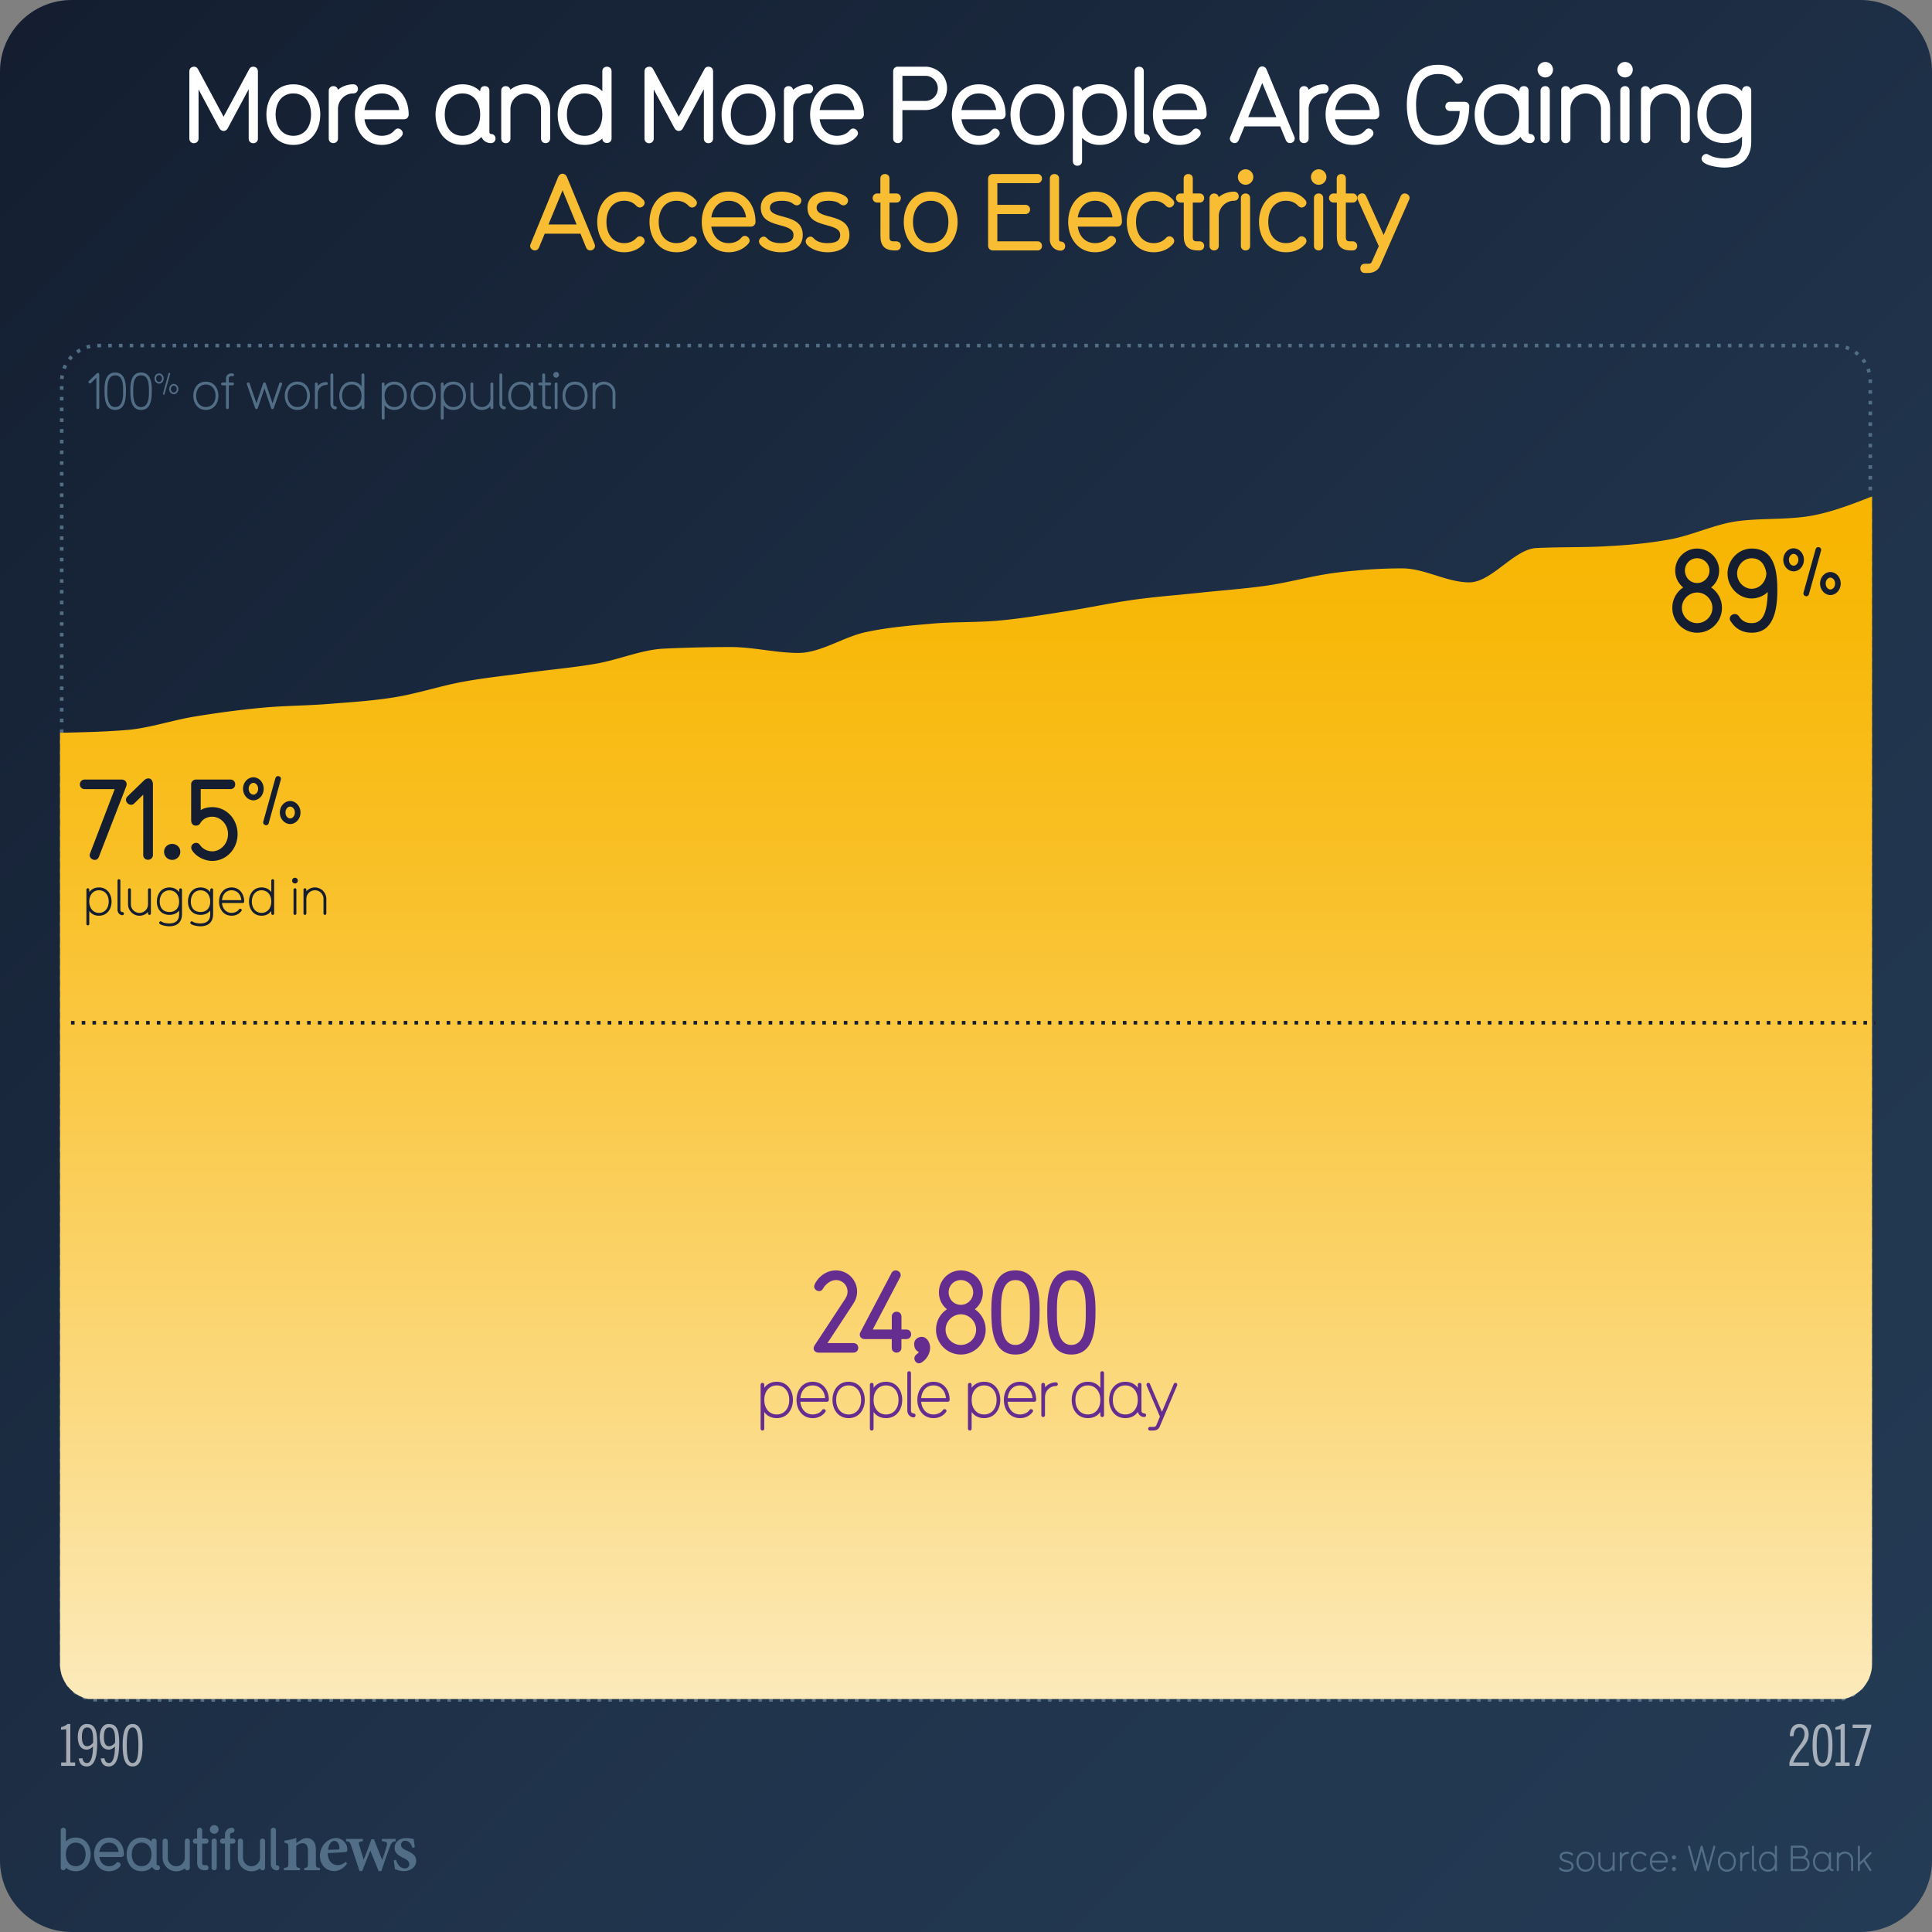 <svg xmlns="http://www.w3.org/2000/svg" xmlns:xlink="http://www.w3.org/1999/xlink" viewBox="0 0 1080 1080"><rect x="0" y="0" width="1080" height="1080" fill="#808080" stroke="none"/><linearGradient id="A" gradientUnits="userSpaceOnUse" x1="11.75" y1="11.75" x2="1068.25" y2="1068.25"><stop offset="0" stop-color="#141e30"/><stop offset=".063" stop-color="#152033"/><stop offset=".645" stop-color="#20344c"/><stop offset="1" stop-color="#243b55"/></linearGradient><path d="M1080,1040c0,22-18,40-40,40H40c-22,0-40-18-40-40V40C0,18,18,0,40,0h1000c22,0,40,18,40,40V1040z" fill="url(#A)"/><g fill="#526e86"><path d="M42.328 1046.045c-3.568 0-5.47-1.97-5.503-2.002 0 .935-.7 1.4-1.468 1.4-.7 0-1.4-.467-1.4-1.4v-20.88a1.35 1.35 0 0 1 1.401-1.434c.767 0 1.468.467 1.468 1.4v6.238c1.334-1.368 3.168-2.17 5.503-2.17 5.37 0 8.373 4.403 8.373 9.406 0 5.037-3.002 9.44-8.373 9.44zm0-16c-3.335 0-5.503 2.602-5.503 6.57 0 4.003 2.168 6.604 5.503 6.604s5.504-2.602 5.504-6.604c0-3.97-2.168-6.57-5.504-6.57zm25.555 8.037h-12.34c.467 3.136 2.468 5.137 5.403 5.137 1.5 0 3.002-.533 3.97-1.734.3-.333.634-.533 1.034-.533.734 0 1.5.667 1.5 1.468 0 .4-.1.7-.8 1.4-1.5 1.468-3.57 2.235-5.704 2.235-5.37 0-8.372-4.437-8.372-9.44 0-4.97 3.002-9.406 8.372-9.406 5.437 0 8.34 4.437 8.34 9.406 0 .734-.534 1.468-1.4 1.468zm-6.937-8.038c-3.136 0-4.97 2.3-5.403 5.17H66.35c-.467-3.202-2.468-5.17-5.403-5.17zM88 1045.478c-1.834 0-2.668-1.3-2.97-1.9-1.334 1.468-3.27 2.47-5.87 2.47-5.437 0-8.372-4.47-8.372-9.44s3.002-9.406 8.372-9.406c2.335 0 4.203.834 5.504 2.202v-.134c0-.367.133-1.5 1.4-1.5.7 0 1.468.367 1.468 1.4v12.875c0 .434.3.6.467.6.935 0 1.435.667 1.435 1.434a1.37 1.37 0 0 1-1.435 1.401zm-8.84-15.443c-3.336 0-5.504 2.602-5.504 6.57 0 4.003 2.168 6.604 5.504 6.604 3.37 0 5.504-2.602 5.504-6.604 0-3.97-2.135-6.57-5.504-6.57z"/><use xlink:href="#C"/><path d="M115.158 1045.478h-.567c-3.17 0-4.37-1.668-4.37-4.403V1030.6h-1c-.8 0-1.435-.634-1.435-1.4 0-.8.634-1.435 1.4-1.435h1v-4.637c0-.934.7-1.4 1.435-1.4s1.4.467 1.4 1.4v4.637h2.135c.934 0 1.4.768 1.4 1.4 0 .8-.533 1.434-1.4 1.434h-2.135v10.774c0 .934.333 1.268 1.268 1.268h.833c.868 0 1.435.634 1.435 1.4 0 .8-.533 1.435-1.4 1.435zm4.604-20.415a2.402 2.402 0 1 1 0-4.803 2.402 2.402 0 1 1 0 4.803zm0 20.414c-.733 0-1.467-.5-1.467-1.4V1029.2c0-.935.733-1.435 1.467-1.435a1.37 1.37 0 0 1 1.401 1.435v14.876c0 .935-.7 1.4-1.4 1.4zm10.376-14.877h-1.5v13.442c0 .935-.7 1.4-1.468 1.4-.7 0-1.4-.467-1.4-1.4V1030.6h-1.37c-.9 0-1.4-.667-1.4-1.4 0-.768.5-1.435 1.4-1.435h1.367v-2.27c0-2.135 1.77-3.77 3.836-3.77.968 0 1.468.667 1.468 1.434 0 .7-.5 1.4-1.468 1.4-.566 0-.967.434-.967.9v2.302h1.5c.967 0 1.468.667 1.468 1.435 0 .733-.5 1.4-1.468 1.4z"/><use xlink:href="#C" x="42.068"/><path d="M154.725 1045.544c-1.802 0-3.336-1.534-3.336-3.402v-18.98c0-.967.7-1.434 1.435-1.434s1.435.467 1.435 1.4v19.013c0 .4.3.567.467.567.934 0 1.435.667 1.435 1.435 0 .733-.5 1.4-1.435 1.4zm15.37-.066v-1.264c1.886-.237 2.046-.437 2.046-3.157v-6.7c0-2.8-1.248-4.017-3.064-4.017-1.237 0-2.345.6-3.47 1.493v9.476c0 2.527.187 2.658 2.06 2.896v1.264h-8.968v-1.264c2.254-.33 2.5-.4 2.5-3v-8.2c0-2.446-.303-2.565-2.185-2.922v-1.184c2.173-.292 4.63-.807 6.653-1.533l-.052 2.95 2.6-1.745c1.16-.713 2-1.086 3.16-1.086 3.194 0 5.2 2.338 5.2 6.3v7.5c0 2.54.237 2.657 2.277 2.92v1.264h-8.74zm23.9-3.703c-2.458 3.427-5.488 4.178-7.014 4.178-5.142 0-8.124-3.936-8.124-8.594 0-2.745 1.183-5.396 2.832-7.062 1.74-1.8 3.945-2.814 6.082-2.814 3.73 0 6.396 3.126 6.37 6.347-.014.715-.08 1.277-.612 1.4-.767.184-6.17.5-10.318.647.062 4.587 2.717 6.74 5.556 6.74 1.572 0 3.104-.597 4.543-1.866l.686 1.014zm-7.07-12.7c-1.667 0-3.167 1.807-3.516 4.963l5.486-.118c.6-.026.848-.146.848-.792.04-2.022-1.037-4.053-2.818-4.053zm34.284.145c-1.943.343-2.248.624-3.105 2.765-1.33 3.462-3.102 8.53-4.934 13.94h-1.512l-4.65-11.46-4.55 11.46h-1.472l-4.685-14.192c-.687-1.985-.94-2.274-2.855-2.512v-1.25h9.397v1.25c-2.325.345-2.535.672-2.058 2.133l2.52 8.214c1.507-3.68 2.988-7.62 4.327-11.424h1.456c1.4 3.76 2.986 7.702 4.573 11.568.742-2.107 2.062-5.964 2.557-8.108.412-1.674-.008-2.078-2.753-2.383v-1.25h7.742v1.25zm9.4 3.746c-.92-2.606-2.155-3.984-4.2-3.984-1.206 0-2.225.86-2.225 2.266 0 1.497 1.046 2.264 3.16 3.216 3.278 1.496 5.3 2.787 5.3 5.736 0 3.85-3.6 5.764-6.945 5.764-2.06 0-4.088-.737-4.92-1.16l-.662-4.892 1.252-.224c.8 2.5 2.33 4.75 4.976 4.75 1.505 0 2.438-.952 2.438-2.28 0-1.423-.76-2.333-3.092-3.467-2.67-1.295-5.107-2.64-5.107-5.775 0-3.046 2.533-5.42 6.565-5.42 1.818 0 3.242.396 4.112.567l.62 4.577-1.25.328zm644.932 13.4c-1.2 0-3.22-.42-3.92-1.58-.08-.12-.08-.22-.08-.3 0-.32.28-.602.58-.602.12 0 .32.102.44.28.72.88 2 1.06 2.98 1.06 1.94 0 2.92-.64 2.92-1.94 0-3.02-6.562-1.42-6.562-5.422 0-2.02 2.02-2.8 3.84-2.8 1.04 0 2.64.36 3.44 1.16a.56.56 0 0 1 .18.38.65.65 0 0 1-.62.6.53.53 0 0 1-.38-.16c-.62-.6-1.74-.84-2.62-.84-1.76 0-2.7.682-2.7 1.66 0 2.8 6.562 1.32 6.562 5.422 0 2.28-2 3.08-4.06 3.08z"/><use xlink:href="#D"/><path d="M902.06 1045.98c-.28 0-.58-.2-.58-.56v-.64c-.84.98-2.06 1.54-3.42 1.54-2.48 0-4.56-2.08-4.56-4.56v-5.842c0-.36.3-.56.58-.56.26 0 .56.2.56.56v5.842c0 1.9 1.52 3.42 3.42 3.42s3.42-1.52 3.42-3.42v-5.842c0-.36.3-.56.58-.56.26 0 .56.2.56.56v9.502a.56.56 0 0 1-.561.561z"/><use xlink:href="#E"/><path d="M920.2 1044.797c-.88.98-2.1 1.52-3.58 1.52-3.22 0-5.02-2.64-5.02-5.662 0-3 1.8-5.64 5.02-5.64 1.48 0 2.7.54 3.58 1.52.12.12.16.262.16.38a.63.63 0 0 1-.58.6c-.14 0-.28-.06-.42-.2-.66-.74-1.58-1.16-2.74-1.16-2.36 0-3.88 1.9-3.88 4.5s1.52 4.52 3.88 4.52c1.16 0 2.08-.44 2.74-1.16.14-.14.28-.2.42-.2.3 0 .58.26.58.58 0 .14-.04.26-.16.398zm11.58-3.56h-8.302c.18 2.28 1.66 3.94 3.84 3.94 1.08 0 2.36-.48 2.94-1.38.14-.22.3-.28.48-.28.3 0 .62.24.62.54 0 .18 0 .22-.38.658-.92 1.082-2.26 1.602-3.66 1.602-3.22 0-5.02-2.64-5.02-5.662 0-3 1.8-5.64 5.02-5.64s5.02 2.66 5.02 5.64c0 .3-.28.58-.56.58zm-4.46-5.08c-2.4 0-3.66 1.84-3.84 3.94h7.7c-.18-2.28-1.66-3.94-3.86-3.94zm8.44 3.26c-.64 0-1.16-.5-1.16-1.14s.52-1.14 1.16-1.14c.62 0 1.12.5 1.12 1.14s-.5 1.14-1.12 1.14zm0 6.563c-.64 0-1.16-.5-1.16-1.14s.52-1.14 1.16-1.14c.62 0 1.12.5 1.12 1.14s-.5 1.14-1.12 1.14zm23.08-13.524l-3.52 13.104c-.08.28-.3.42-.56.42-.24 0-.48-.14-.54-.42l-3-11.084-2.98 11.084c-.06.28-.3.42-.54.42-.26 0-.48-.14-.56-.42l-3.52-13.104c-.02-.06-.02-.12-.02-.18a.58.58 0 0 1 .58-.58c.26 0 .46.14.52.44l3 11.082 2.98-11.082a.53.53 0 0 1 .54-.4c.26 0 .48.12.56.4l2.98 11.082 3-11.082c.08-.3.28-.44.52-.44a.58.58 0 0 1 .58.58c0 .06 0 .12-.02.18z"/><use xlink:href="#D" x="79.08"/><use xlink:href="#E" x="67.3"/><path d="M981.338 1046.098c-1.08 0-1.98-1-1.98-2.12v-11.684c0-.36.3-.56.58-.56.26 0 .56.2.56.56v11.684c0 1.28 1.42.54 1.42 1.44 0 .34-.24.68-.58.68zm11.422-.118c-.28 0-.58-.2-.58-.56v-1c-.84 1.18-2.14 1.9-3.88 1.9-3.22 0-5.02-2.64-5.02-5.662 0-3 1.8-5.64 5.02-5.64 1.74 0 3.04.72 3.88 1.88v-4.602c0-.36.3-.56.58-.56.26 0 .56.2.56.56v13.123c0 .36-.3.56-.56.56zm-4.46-9.822c-2.36 0-3.88 1.9-3.88 4.5s1.52 4.52 3.88 4.52c2.38 0 3.88-1.92 3.88-4.52s-1.5-4.5-3.88-4.5zm19.138 9.822h-5.802a.61.61 0 0 1-.58-.561v-13.123c0-.34.18-.56.52-.56h5.42c1.98 0 3.6 1.64 3.6 3.56 0 1.182-.52 2.2-1.42 2.86a4.06 4.06 0 0 1 2.38 3.721c0 2.28-1.84 4.102-4.12 4.102zm-.44-13.123h-4.8v4.92h4.8c1.62 0 2.46-1.44 2.46-2.44 0-1.38-1.12-2.48-2.46-2.48zm.44 6.06h-5.24v5.922h5.24c1.64 0 2.98-1.32 2.98-2.96s-1.34-2.96-2.98-2.96zm16.942 7.063h-.02c-.66 0-1.6-.36-1.98-1.56-.84 1.18-2.14 1.9-3.88 1.9-3.26 0-5.02-2.682-5.02-5.662 0-3.02 1.8-5.64 5.02-5.64 1.74 0 3.04.72 3.88 1.88v-.98c0-.32.26-.56.58-.56.28 0 .56.2.56.56v8.063c0 1.28 1.44.48 1.44 1.44a.55.55 0 0 1-.58.561zm-5.88-9.822c-2.36 0-3.88 1.9-3.88 4.5s1.52 4.52 3.88 4.52c2.38 0 3.88-1.92 3.88-4.52s-1.5-4.5-3.88-4.5zm16.838 9.822c-.28 0-.58-.2-.58-.56v-5.842c0-1.9-1.52-3.42-3.42-3.42a3.42 3.42 0 0 0-3.421 3.42v5.842c0 .36-.3.56-.56.56-.28 0-.58-.2-.58-.56v-9.502c0-.36.3-.56.58-.56.26 0 .56.2.56.56v.64c.9-.98 2.08-1.54 3.42-1.54a4.6 4.6 0 0 1 4.561 4.561v5.842c0 .36-.3.56-.56.56zm10.7-9.644l-3.44 3.44 3.4 5.32c.06.08.12.2.12.32 0 .28-.3.54-.6.54-.18 0-.36-.08-.48-.262l-3.28-5.1-2.06 2.08v2.74c0 .36-.3.56-.56.56-.28 0-.58-.2-.58-.56v-13.123c0-.36.3-.56.58-.56.26 0 .56.2.56.56v8.762l5.52-5.52a.56.56 0 0 1 .42-.18c.32 0 .58.26.58.56a.56.56 0 0 1-.181.42z"/></g><path d="M54.506 193.176h970.99a20.01 20.01 0 0 1 20.006 20.006v717.066a20.01 20.01 0 0 1-20.006 20.006H54.506A20.01 20.01 0 0 1 34.5 930.248V213.182a20.01 20.01 0 0 1 20.006-20.006z" fill="none" stroke="#526e86" stroke-width="2" stroke-miterlimit="10" stroke-dasharray="1.999,3.997"/><defs><path id="B" d="M53.54 193.176h972.92a20.03 20.03 0 0 1 20.025 20.025V930.23a20.03 20.03 0 0 1-20.025 20.025H53.54a20.03 20.03 0 0 1-20.025-20.025V213.202a20.03 20.03 0 0 1 20.025-20.025z"/><path id="C" d="M104.714 1045.51c-.633 0-1.267-.367-1.4-1.1-1.334 1.034-2.97 1.668-4.804 1.668-4.136 0-7.604-3.436-7.604-7.605v-9.24a1.37 1.37 0 0 1 1.4-1.435c.768 0 1.468.5 1.468 1.4v9.272c0 2.602 2.168 4.77 4.736 4.77 2.603 0 4.77-2.17 4.77-4.77v-9.24c0-1.034.667-1.468 1.4-1.468.768 0 1.435.5 1.435 1.435v14.9c0 .934-.667 1.4-1.4 1.4z"/><path id="D" d="M886.28 1046.318c-3.22 0-5.02-2.64-5.02-5.662 0-3 1.8-5.64 5.02-5.64s5.02 2.64 5.02 5.64c0 3.02-1.8 5.662-5.02 5.662zm0-10.162c-2.36 0-3.88 1.9-3.88 4.5s1.52 4.52 3.88 4.52c2.38 0 3.88-1.92 3.88-4.52s-1.5-4.5-3.88-4.5z"/><path id="E" d="M910.02 1036.336a3.42 3.42 0 0 0-3.421 3.42v5.662c0 .36-.3.56-.56.56-.28 0-.58-.2-.58-.56v-9.502c0-.36.3-.56.58-.56.26 0 .56.2.56.56v.82c.9-.98 2.08-1.54 3.42-1.54.36 0 .58.3.58.56a.58.58 0 0 1-.58.58z"/><path id="F" d="M46.095 982.855c.32 2.305 1.6 2.688 2.496 2.688 2.048 0 3.328-2.816 3.392-9.248-.928.992-2.176 1.76-3.552 1.76-2.592 0-4.96-1.856-4.96-7.104 0-4.48 1.92-7.23 4.96-7.23 4 0 5.92 2.304 5.92 10.623 0 9.28-2.176 13.12-5.823 13.12-2.976 0-4.096-1.792-4.544-4.48l2.112-.128zm5.952-10.88c0-4.672-1.216-6.336-3.264-6.336-1.792 0-3.008 1.345-3.008 5.344 0 4.128 1.408 5.152 2.88 5.152s2.624-.96 3.392-1.984v-2.176z"/><path id="G" d="M115.075 229.156c-4.508 0-7.028-3.696-7.028-7.924 0-4.2 2.52-7.896 7.028-7.896s7.028 3.696 7.028 7.896c0 4.228-2.52 7.924-7.028 7.924zm0-14.224c-3.304 0-5.432 2.66-5.432 6.3s2.128 6.328 5.432 6.328c3.332 0 5.432-2.688 5.432-6.328s-2.1-6.3-5.432-6.3z"/><path id="H" d="M187.48 228.848c-1.512 0-2.77-1.4-2.77-2.968v-16.352c0-.504.42-.784.812-.784.364 0 .784.28.784.784v16.352c0 1.792 1.988.756 1.988 2.016 0 .476-.336.952-.812.952z"/><path id="I" d="M1002.653 319.39c-3.195 0-5.804-2.9-5.804-6.464s2.608-6.428 5.804-6.428c3.158 0 5.766 2.865 5.766 6.428s-2.607 6.464-5.766 6.464zm0-9.77c-1.176 0-2.645 1.175-2.645 3.306s1.47 3.306 2.645 3.306 2.645-1.176 2.645-3.306-1.47-3.306-2.645-3.306zm15.315-1.8l-6.758 24.313c-.184.81-.81 1.176-1.433 1.176-.845 0-1.652-.588-1.652-1.543 0-.11 0-.294.036-.44l6.795-24.35c.22-.77.845-1.14 1.47-1.14.77 0 1.616.55 1.616 1.47 0 .184-.037.33-.073.514zm5.215 24.828c-3.158 0-5.766-2.9-5.766-6.464 0-3.526 2.607-6.428 5.766-6.428 3.195 0 5.804 2.9 5.804 6.428 0 3.563-2.608 6.464-5.804 6.464zm0-9.77c-1.14 0-2.607 1.175-2.607 3.306 0 2.167 1.47 3.342 2.607 3.342 1.176 0 2.645-1.175 2.645-3.342 0-2.13-1.47-3.306-2.645-3.306z"/><path id="J" d="M94.704 517.806c-2.38 0-5.74-.896-5.74-1.904 0-.447.364-.896.812-.896.308 0 .952.476 1.484.672.728.252 1.876.532 3.444.532 3.584 0 5.432-1.764 5.432-5.21v-1.96c-1.232 1.484-2.996 2.38-5.432 2.38-4.424 0-7.028-3.136-7.028-7.448 0-4.2 2.52-7.896 7.028-7.896 2.436 0 4.256 1.008 5.432 2.632v-1.344c0-.504.42-.784.812-.784.364 0 .784.28.784.784V511c0 4.453-2.66 6.804-7.028 6.804zm0-20.132c-3.304 0-5.432 2.66-5.432 6.3 0 3.612 1.988 5.853 5.432 5.853s5.432-2.24 5.432-5.853c0-3.64-2.1-6.3-5.432-6.3z"/><path id="K" d="M163.974 81.02c-9.66 0-15.06-7.92-15.06-16.98 0-9 5.4-16.92 15.06-16.92s15.06 7.92 15.06 16.92c0 9.06-5.4 16.98-15.06 16.98zm0-28.8c-6 0-9.9 4.68-9.9 11.82 0 7.2 3.9 11.88 9.9 11.88 6.06 0 9.9-4.68 9.9-11.88 0-7.14-3.84-11.82-9.9-11.82z"/><path id="L" d="M197.453 52.222c-4.62 0-8.52 3.9-8.52 8.58v16.62c0 1.68-1.26 2.58-2.64 2.58-1.26 0-2.52-.9-2.52-2.52v-26.76c0-1.68 1.38-2.58 2.52-2.58 1.2 0 2.34.66 2.58 2.04a13.88 13.88 0 0 1 8.58-3.06c1.74 0 2.64 1.2 2.64 2.58 0 1.32-.9 2.52-2.64 2.52z"/><path id="M" d="M225.94 66.68h-22.2c.84 5.64 4.44 9.24 9.72 9.24 2.7 0 5.4-.96 7.14-3.12.54-.6 1.14-.96 1.86-.96 1.32 0 2.7 1.2 2.7 2.64 0 .72-.18 1.26-1.44 2.52-2.7 2.64-6.42 4.02-10.26 4.02-9.66 0-15.06-7.98-15.06-16.98 0-8.94 5.4-16.92 15.06-16.92 9.78 0 15 7.98 15 16.92 0 1.32-.96 2.64-2.52 2.64zm-12.48-14.46c-5.64 0-8.94 4.14-9.72 9.3h19.44c-.84-5.76-4.44-9.3-9.72-9.3z"/><path id="N" d="M274.42 80c-3.3 0-4.8-2.34-5.34-3.42-2.4 2.64-5.88 4.44-10.56 4.44-9.78 0-15.06-8.04-15.06-16.98s5.4-16.92 15.06-16.92c4.2 0 7.56 1.5 9.9 3.96v-.24c0-.66.24-2.7 2.52-2.7 1.26 0 2.64.66 2.64 2.52v23.16c0 .78.54 1.08.84 1.08 1.68 0 2.58 1.2 2.58 2.58 0 1.26-.9 2.52-2.58 2.52zm-15.9-27.78c-6 0-9.9 4.68-9.9 11.82 0 7.2 3.9 11.88 9.9 11.88 6.06 0 9.9-4.68 9.9-11.88 0-7.14-3.84-11.82-9.9-11.82z"/><path id="O" d="M304.96 80c-1.32 0-2.52-.9-2.52-2.52V60.8c0-4.68-3.9-8.58-8.58-8.58-4.62 0-8.52 3.9-8.52 8.58v16.62c0 1.68-1.26 2.64-2.64 2.64-1.26 0-2.52-.9-2.52-2.58v-26.82c0-1.74 1.26-2.52 2.52-2.52 1.2 0 2.28.66 2.58 1.98 2.34-1.86 5.28-3 8.58-3 7.44 0 13.68 6.18 13.68 13.68v16.62c0 1.68-1.2 2.58-2.58 2.58z"/><path id="P" d="M721.1 80c-.9 0-1.8-.48-2.28-1.56l-3.18-7.8h-19.98l-3.24 7.8c-.48 1.08-1.38 1.56-2.22 1.56-1.32 0-2.7-1.02-2.7-2.52 0-.36.06-.72.24-1.02l15.42-37.498c.72-1.56 1.68-1.86 2.46-1.86.54 0 1.86.3 2.46 1.86l15.48 37.498c.12.3.18.66.18 1.02 0 1.5-1.26 2.52-2.64 2.52zm-15.48-33.6l-7.86 19.08h15.72l-7.86-19.08z"/><path id="Q" d="M863.826 43.282a4.3 4.3 0 1 1 0-8.64 4.3 4.3 0 1 1 0 8.64zm0 36.72c-1.32 0-2.64-.9-2.64-2.52v-26.76c0-1.68 1.32-2.58 2.64-2.58 1.26 0 2.52.9 2.52 2.58v26.76c0 1.68-1.26 2.52-2.52 2.52z"/><path id="R" d="M359.644 136.46c-2.64 2.94-6.3 4.56-10.74 4.56-9.66 0-15.06-7.92-15.06-16.98 0-9 5.4-16.92 15.06-16.92 4.44 0 8.1 1.62 10.74 4.56.48.54.72 1.14.72 1.74 0 1.32-1.32 2.58-2.7 2.58-.54 0-1.2-.24-1.86-.84-1.68-1.86-3.9-2.94-6.9-2.94-6 0-9.9 4.68-9.9 11.82 0 7.2 3.9 11.88 9.9 11.88 3 0 5.28-1.14 6.9-2.94.54-.66 1.26-.9 1.86-.9 1.38 0 2.7 1.2 2.7 2.64 0 .54-.24 1.2-.72 1.74z"/><path id="S" d="M436.442 141.02c-3.3 0-8.82-1.02-11.64-4.5-.36-.54-.54-1.08-.54-1.56 0-1.5 1.44-2.7 2.7-2.7.72 0 1.26.36 1.86 1.02 1.86 2.04 4.92 2.64 7.62 2.64 5.4 0 7.14-1.86 7.14-4.56 0-7.68-18.3-2.94-18.3-15.3 0-6.54 6.12-8.94 11.82-8.94 3.24 0 10.86 1.62 10.86 4.98 0 1.32-1.08 2.7-2.52 2.7-.54 0-1.38-.3-1.98-.78-1.62-1.38-3.96-1.8-6.36-1.8-4.98 0-6.72 1.86-6.72 3.84 0 7.14 18.36 2.52 18.36 15.3 0 7.08-5.94 9.66-12.3 9.66z"/><path id="T" d="M501.06 140h-1.02c-5.7 0-7.86-3-7.86-7.92v-18.84h-1.8c-1.44 0-2.58-1.14-2.58-2.52 0-1.44 1.14-2.58 2.52-2.58h1.8v-8.34c0-1.68 1.26-2.52 2.58-2.52s2.52.84 2.52 2.52v8.34h3.84c1.68 0 2.52 1.38 2.52 2.52 0 1.44-.96 2.58-2.52 2.58h-3.84v19.38c0 1.68.6 2.28 2.28 2.28h1.5c1.56 0 2.58 1.14 2.58 2.52 0 1.44-.96 2.58-2.52 2.58z"/><path id="U" d="M434.215 792.742c-3.132 0-5.47-1.296-6.983-3.42v9.323c0 .647-.54 1.043-1.008 1.043-.504 0-1.044-.396-1.044-1.043v-24.62c0-.648.54-1.008 1.044-1.008.468 0 1.008.36 1.008 1.008v1.764c1.512-2.088 3.852-3.384 6.983-3.384 5.795 0 9.035 4.75 9.035 10.15 0 5.436-3.24 10.188-9.035 10.188zm0-18.286c-4.284 0-6.983 3.42-6.983 8.1s2.7 8.136 6.983 8.136 6.983-3.456 6.983-8.136-2.7-8.1-6.983-8.1z"/></defs><clipPath id="V"><use xlink:href="#B"/></clipPath><linearGradient id="W" gradientUnits="userSpaceOnUse" x1="540.002" y1="949.754" x2="540.002" y2="277.535"><stop offset="0" stop-color="#fceabb"/><stop offset=".236" stop-color="#fbda82"/><stop offset=".494" stop-color="#faca4b"/><stop offset=".717" stop-color="#f9bf22"/><stop offset=".893" stop-color="#f8b809"/><stop offset="1" stop-color="#f8b500"/></linearGradient><path d="M33.515 949.754H1046.49v-672.22c-12.53 4.854-25.062 9.708-37.594 11.34-12.497 1.63-24.994.814-37.49 2.443s-24.994 7.767-37.49 10.12-24.994 3.376-37.49 4c-12.53.615-25.062.308-37.594.923-12.497.614-24.994 19.192-37.49 19.192s-24.994-7.827-37.49-7.827-24.994.894-37.49 2.48c-12.53 1.6-25.062 5.212-37.594 7.06-12.497 1.842-24.994 2.683-37.49 4.015s-24.994 2.25-37.49 3.98-24.994 4.46-37.49 6.394c-12.53 1.94-25.062 4.074-37.594 5.226-12.497 1.15-24.994.634-37.49 1.724s-24.994 2.086-37.49 4.817-24.994 11.57-37.49 11.57c-12.53 0-25.062-3.288-37.594-3.288a794.52 794.52 0 0 0-37.491.885c-12.497.6-24.994 6.113-37.49 8.33s-24.994 3.26-37.49 4.964c-12.53 1.708-25.062 2.964-37.594 5.27-12.497 2.3-24.994 6.482-37.49 8.543s-24.994 2.823-37.49 3.818-24.994.97-37.49 2.15c-12.53 1.183-25.062 2.876-37.594 4.945-12.497 2.063-24.994 6.396-37.49 7.443s-24.994 1.308-37.49 1.57v540.143z" clip-path="url(#V)" fill="url(#W)"/><g opacity=".6" fill="#fff"><path d="M34.19 987.144v-1.92h2.816v-18.56l-2.88.256v-1.408c1.312-.32 2.592-.896 3.648-1.79h1.536v21.502H42v1.92H34.19z"/><use xlink:href="#F"/><use xlink:href="#F" x="12.287"/><path d="M74.126 987.464c-3.776 0-5.567-3.52-5.567-11.87s1.79-11.87 5.567-11.87 5.567 3.52 5.567 11.87-1.79 11.87-5.567 11.87zm0-21.823c-2.112 0-3.264 2.368-3.264 9.952s1.152 9.95 3.264 9.95 3.264-2.368 3.264-9.95-1.152-9.952-3.264-9.952z"/></g><path d="M1000.306 987.144v-1.92c2.048-6.848 8.447-10.687 8.447-15.935 0-2.432-1.216-3.648-2.784-3.648-1.824 0-3.168 1.408-3.36 4.864h-2.112c.256-5.248 2.624-6.783 5.407-6.783 3.04 0 5.152 2.048 5.152 5.887 0 5.76-5.184 7.552-8.64 15.615h8.767v1.92h-10.88zm18.494.32c-3.776 0-5.567-3.52-5.567-11.87s1.792-11.87 5.567-11.87 5.567 3.52 5.567 11.87-1.8 11.87-5.567 11.87zm0-21.823c-2.112 0-3.264 2.368-3.264 9.952s1.152 9.95 3.264 9.95 3.264-2.368 3.264-9.95-1.152-9.952-3.264-9.952zm7.297 21.503v-1.92h2.816v-18.56l-2.88.256v-1.408c1.312-.32 2.592-.896 3.648-1.8h1.536v21.502h2.688v1.92h-7.808zm9.535-23.104H1046v1.216l-6.72 21.887h-2.432l6.72-21.183h-7.936v-1.92z" opacity=".6" fill="#fff"/><g fill="#526e86"><path d="M54.676 228.68c-.42 0-.784-.308-.784-.784v-16.744l-3.052 2.968a.69.69 0 0 1-.532.252c-.448 0-.84-.42-.84-.868 0-.168.1-.364.252-.532l4.424-4.284c.224-.168.448-.224.532-.224.588 0 .812.42.812.98v18.452c0 .476-.336.784-.812.784zm9.744.476c-5.936 0-5.992-7.112-5.992-11.2 0-4.004.616-9.716 5.965-9.716 5.235 0 6.02 5.376 6.02 9.716 0 4.06-.084 11.2-5.992 11.2zm4.396-11.2c0-4.004-.56-8.12-4.396-8.12-4.2 0-4.396 5.152-4.396 8.12v1.792c0 3.248.616 7.812 4.368 7.812 3.836 0 4.424-4.564 4.424-7.812v-1.792zm10.05 11.2c-5.937 0-5.992-7.112-5.992-11.2 0-4.004.616-9.716 5.964-9.716 5.236 0 6.02 5.376 6.02 9.716 0 4.06-.084 11.2-5.992 11.2zm4.396-11.2c0-4.004-.56-8.12-4.396-8.12-4.2 0-4.396 5.152-4.396 8.12v1.792c0 3.248.616 7.812 4.368 7.812 3.836 0 4.424-4.564 4.424-7.812v-1.792zm5.677-3.496c-1.42 0-2.58-1.3-2.58-2.874s1.16-2.857 2.58-2.857c1.404 0 2.563 1.274 2.563 2.857s-1.16 2.874-2.563 2.874zm0-4.816c-.816 0-1.648.768-1.648 1.943s.832 1.943 1.648 1.943 1.633-.767 1.633-1.943-.816-1.943-1.633-1.943zm6.172-.604l-3.118 11.266c-.082.23-.213.343-.408.343-.245 0-.507-.196-.507-.474 0-.05 0-.098.017-.13l3.118-11.266c.082-.245.23-.36.425-.36.23 0 .5.212.5.5 0 .033 0 .065-.017.13zm2.024 11.314c-1.404 0-2.563-1.3-2.563-2.874 0-1.567 1.16-2.857 2.563-2.857 1.42 0 2.58 1.3 2.58 2.857 0 1.583-1.16 2.874-2.58 2.874zm0-4.8c-.816 0-1.633.768-1.633 1.927 0 1.175.816 1.943 1.633 1.943.833 0 1.65-.768 1.65-1.943 0-1.16-.816-1.927-1.65-1.927z"/><use xlink:href="#G"/><path d="M130 210.312h-.867c-.673 0-1.232.56-1.232 1.204v2.296h2.1c.532 0 .784.42.784.784 0 .392-.28.812-.784.812h-2.1v12.488c0 .504-.392.784-.784.784s-.784-.252-.784-.784v-12.488H124.4c-.504 0-.784-.42-.784-.812 0-.364.28-.784.784-.784h1.932v-2.296a2.78 2.78 0 0 1 2.772-2.772H130c.504 0 .813.392.813.812 0 .392-.28.756-.812.756zm27.662 4.536l-4.564 13.16c-.195.532-.447.672-.812.672-.476 0-.616-.168-.784-.672l-3.668-10.92-3.668 10.92c-.196.532-.448.672-.812.672s-.645-.224-.784-.672l-4.536-13.16a1.19 1.19 0 0 1-.056-.308c0-.448.447-.728.812-.728.28 0 .616.14.73.532l3.836 11.088 3.668-10.948c.168-.532.336-.672.812-.672.336 0 .616.112.784.672l3.724 10.948 3.78-11.088c.14-.392.42-.532.73-.532.42 0 .867.28.867.756a.82.82 0 0 1-.056.28zm8.568 14.308c-4.5 0-7.028-3.696-7.028-7.924 0-4.2 2.52-7.896 7.028-7.896s7.027 3.696 7.027 7.896c0 4.228-2.52 7.924-7.027 7.924zm0-14.224c-3.305 0-5.433 2.66-5.433 6.3s2.128 6.328 5.433 6.328c3.332 0 5.432-2.688 5.432-6.328s-2.1-6.3-5.432-6.3zm16.184.252c-2.633 0-4.788 2.128-4.788 4.788v7.924c0 .504-.42.784-.784.784-.393 0-.812-.28-.812-.784v-13.3c0-.504.42-.784.813-.784.364 0 .784.28.784.784v1.148c1.26-1.372 2.912-2.156 4.788-2.156.504 0 .812.42.812.784 0 .392-.308.812-.812.812z"/><use xlink:href="#H"/><path d="M202.9 228.68c-.392 0-.812-.28-.812-.784v-1.4c-1.176 1.652-2.995 2.66-5.432 2.66-4.508 0-7.028-3.696-7.028-7.924 0-4.2 2.52-7.896 7.028-7.896 2.437 0 4.256 1.008 5.432 2.632v-6.44c0-.504.42-.784.813-.784.364 0 .784.28.784.784v18.368c0 .504-.42.784-.784.784zm-6.244-13.748c-3.304 0-5.432 2.66-5.432 6.3s2.128 6.328 5.432 6.328c3.332 0 5.432-2.688 5.432-6.328s-2.1-6.3-5.432-6.3zm23.77 14.224c-2.436 0-4.256-1.008-5.432-2.66v7.252c0 .504-.42.812-.784.812-.393 0-.812-.308-.812-.812v-19.152c0-.504.42-.784.813-.784.364 0 .784.28.784.784v1.372c1.176-1.624 2.996-2.632 5.432-2.632 4.508 0 7.028 3.696 7.028 7.896 0 4.228-2.52 7.924-7.028 7.924zm0-14.224c-3.332 0-5.432 2.66-5.432 6.3s2.1 6.328 5.432 6.328 5.432-2.688 5.432-6.328-2.1-6.3-5.432-6.3z"/><use xlink:href="#G" x="121.545"/><path d="M253.448 229.156c-2.437 0-4.257-1.008-5.433-2.66v7.252c0 .504-.42.812-.784.812-.392 0-.812-.308-.812-.812v-19.152c0-.504.42-.784.812-.784.364 0 .784.28.784.784v1.372c1.176-1.624 2.996-2.632 5.433-2.632 4.508 0 7.027 3.696 7.027 7.896 0 4.228-2.52 7.924-7.027 7.924zm0-14.224c-3.332 0-5.433 2.66-5.433 6.3s2.1 6.328 5.433 6.328 5.432-2.688 5.432-6.328-2.1-6.3-5.432-6.3zm21.532 13.748c-.392 0-.812-.28-.812-.784V227c-1.176 1.372-2.884 2.156-4.788 2.156-3.472 0-6.384-2.912-6.384-6.384v-8.176c0-.504.42-.784.812-.784.364 0 .784.28.784.784v8.176a4.788 4.788 0 1 0 9.576 0v-8.176c0-.504.42-.784.812-.784.364 0 .784.28.784.784v13.3c0 .504-.42.784-.784.784z"/><use xlink:href="#H" x="94.47"/><path d="M299.367 228.68h-.028c-.924 0-2.24-.504-2.772-2.184-1.176 1.652-2.995 2.66-5.432 2.66-4.563 0-7.028-3.752-7.028-7.924 0-4.228 2.52-7.896 7.028-7.896 2.437 0 4.256 1.008 5.432 2.632v-1.372c0-.448.364-.784.813-.784.392 0 .784.28.784.784v11.284c0 1.792 2.016.672 2.016 2.016a.77.77 0 0 1-.812.784zm-8.232-13.748c-3.304 0-5.432 2.66-5.432 6.3s2.128 6.328 5.432 6.328c3.332 0 5.432-2.688 5.432-6.328s-2.1-6.3-5.432-6.3zM307.3 228.68h-.868c-2.212 0-3.304-1.092-3.304-3.276v-9.996h-1.43c-.504 0-.783-.42-.783-.812 0-.364.28-.784.783-.784h1.43v-4.284c0-.504.42-.784.812-.784s.784.28.784.784v4.284h2.576c.504 0 .784.42.784.784 0 .392-.28.812-.784.812h-2.576v9.996c0 1.372.392 1.68 1.708 1.68h.868c.504 0 .784.42.784.812 0 .364-.28.784-.784.784zm3.584-17.556c-.896 0-1.596-.7-1.596-1.596s.7-1.596 1.596-1.596 1.597.7 1.597 1.596-.7 1.596-1.597 1.596zm0 17.556c-.392 0-.812-.252-.812-.784v-13.3c0-.504.392-.784.812-.784.364 0 .784.252.784.784v13.3c0 .504-.364.784-.784.784z"/><use xlink:href="#G" x="206.383"/><path d="M343.242 228.68c-.392 0-.812-.28-.812-.784v-8.176c0-2.66-2.128-4.788-4.787-4.788-2.633 0-4.788 2.128-4.788 4.788v8.176c0 .504-.42.784-.784.784-.393 0-.812-.28-.812-.784v-13.3c0-.504.42-.784.813-.784.364 0 .784.28.784.784v.896c1.26-1.372 2.912-2.156 4.788-2.156a6.44 6.44 0 0 1 6.384 6.384v8.176c0 .504-.42.784-.784.784z"/></g><path d="M39.686 571.715H1048.23" fill="none" stroke="#141e30" stroke-width="2" stroke-miterlimit="10" stroke-dasharray="2,4"/><g fill="#141e30"><path d="M948.743 353.7c-7.687 0-13.924-6.237-13.924-13.86 0-4.85 2.33-8.946 6.1-11.467-2.835-2.268-4.474-5.606-4.474-9.45 0-6.74 5.48-12.285 12.286-12.285 6.74 0 12.285 5.544 12.285 12.285 0 3.844-1.638 7.183-4.473 9.45 3.654 2.52 6.048 6.616 6.048 11.404 0 7.687-6.174 13.924-13.86 13.924zm0-22.492c-4.726 0-8.568 3.97-8.568 8.568 0 4.725 3.906 8.568 8.505 8.568 4.726 0 8.568-3.906 8.568-8.506 0-4.725-3.906-8.63-8.505-8.63zm0-19.153c-3.97 0-6.867 3.087-6.867 6.867 0 3.844 2.897 6.993 6.867 6.993 3.78 0 6.867-3.15 6.867-6.993 0-3.78-3.087-6.867-6.867-6.867zM979.17 353.7c-5.23 0-9-2.27-11.593-6.237-.44-.567-.63-1.07-.63-1.64 0-1.45 1.386-2.583 2.835-2.583.756 0 1.64.315 2.205 1.197 1.64 2.52 3.844 3.906 7.183 3.906 6.048 0 8.758-5.418 9-17.4-2.08 2.016-5.355 3.6-9 3.6-7.497 0-13.482-6.553-13.482-13.924 0-7.435 5.985-13.986 13.482-13.986 13.294 0 14.365 13.608 14.365 23.5 0 11.78-2.584 23.563-14.365 23.563zm0-41.646c-4.284 0-8.128 3.843-8.128 8.568 0 4.662 3.844 8.506 8.128 8.506 4.4 0 8.064-3.718 8.254-8.694-.757-4.852-3.34-8.38-8.254-8.38z"/><use xlink:href="#I"/><path d="M69.8 441.565l-14.5 37.36c-.504 1.26-1.26 1.765-2.33 1.765-1.387 0-2.835-1.07-2.835-2.646 0-.378.126-.693.252-1.07l13.734-35.85H47.298c-1.386 0-2.646-1-2.646-2.7 0-1.45 1.197-2.646 2.646-2.646h20.73c1.386 0 2.772.882 2.772 2.7 0 .756-.82 2.457-1 3.087zm12.915 39.063c-1.323 0-2.646-1.008-2.646-2.646v-33.77l-5.04 4.914c-.567.567-1.197.756-1.765.756-1.512 0-2.835-1.386-2.835-2.77 0-.693.252-1.323.82-1.9l9.388-9.072c.756-.693 1.575-1.008 2.33-1.008 1.764 0 2.52 1.764 2.52 3.213v39.566c0 1.7-1.323 2.7-2.772 2.7zm13.545.062a4.52 4.52 0 0 1-4.536-4.537c0-2.52 2.017-4.4 4.536-4.4s4.536 1.9 4.536 4.4-2.016 4.537-4.536 4.537zm22.427.568c-4.22 0-9-2.268-11.34-5.985a2.79 2.79 0 0 1-.44-1.512c0-1.45 1.26-2.583 2.7-2.583 1.197 0 1.638.44 2.583 1.7 1.575 1.953 4.032 3.023 6.5 3.023 4.348 0 8.758-3.97 8.758-9.64 0-5.732-4.4-9.702-8.758-9.702-3.34 0-5.607 1.7-6.678 3.528-.505.945-1.387 1.45-2.458 1.45-1.638 0-2.7-1.07-2.7-3.15v-19.972c0-1.45 1.26-2.646 2.7-2.646h19.153c1.827 0 2.772 1.26 2.772 2.7 0 1.323-.882 2.646-2.646 2.646H112.2v11.78c1.512-1.07 3.906-1.7 6.5-1.7 7.75 0 14.113 6.553 14.113 15.058 0 8.38-6.363 14.995-14.113 14.995z"/><use xlink:href="#I" x="-860.998" y="128"/><path d="M55.336 511.897c-2.436 0-4.256-1.008-5.432-2.66v7.252c0 .504-.42.812-.784.812-.392 0-.812-.308-.812-.812v-19.153c0-.504.42-.784.812-.784.364 0 .784.28.784.784v1.372c1.176-1.624 2.996-2.632 5.432-2.632 4.508 0 7.028 3.696 7.028 7.896 0 4.23-2.52 7.924-7.028 7.924zm0-14.224c-3.332 0-5.432 2.66-5.432 6.3s2.1 6.328 5.432 6.328 5.432-2.687 5.432-6.328-2.1-6.3-5.432-6.3zM68.468 511.6c-1.512 0-2.772-1.4-2.772-2.968V492.27c0-.504.42-.783.812-.783a.78.78 0 0 1 .784.783v16.353c0 1.792 1.988.756 1.988 2.016 0 .477-.336.952-.812.952zm15.092-.17c-.392 0-.812-.28-.812-.784v-.896c-1.176 1.372-2.884 2.155-4.788 2.155-3.472 0-6.384-2.9-6.384-6.384v-8.176c0-.504.42-.784.812-.784.364 0 .784.28.784.784v8.176a4.788 4.788 0 1 0 9.576 0v-8.176c0-.504.42-.784.812-.784.364 0 .784.28.784.784v13.3c0 .504-.42.784-.784.784z"/><use xlink:href="#J"/><use xlink:href="#J" x="17.386"/><path d="M135.723 504.786h-11.62c.252 3.2 2.324 5.516 5.376 5.516 1.512 0 3.304-.672 4.116-1.932.196-.3.42-.393.672-.393.42 0 .868.336.868.756 0 .253 0 .3-.532.925-1.288 1.512-3.164 2.24-5.124 2.24-4.508 0-7.028-3.695-7.028-7.924 0-4.2 2.52-7.896 7.028-7.896s7.028 3.724 7.028 7.896c0 .42-.392.813-.784.813zm-6.244-7.112c-3.36 0-5.124 2.576-5.376 5.516h10.78c-.252-3.2-2.324-5.516-5.404-5.516zm22.987 13.746c-.392 0-.812-.28-.812-.784v-1.4c-1.176 1.65-2.996 2.66-5.432 2.66-4.508 0-7.028-3.695-7.028-7.924 0-4.2 2.52-7.896 7.028-7.896 2.436 0 4.256 1.008 5.432 2.632v-6.44c0-.504.42-.783.812-.783a.78.78 0 0 1 .784.783v18.368c0 .504-.42.784-.784.784zm-6.244-13.748c-3.304 0-5.432 2.66-5.432 6.3s2.128 6.328 5.432 6.328c3.332 0 5.432-2.687 5.432-6.328s-2.1-6.3-5.432-6.3zm18.676-3.806c-.896 0-1.596-.7-1.596-1.597s.7-1.596 1.596-1.596 1.596.7 1.596 1.596-.7 1.597-1.596 1.597zm0 17.556c-.392 0-.812-.252-.812-.784v-13.3c0-.504.392-.784.812-.784.364 0 .784.252.784.784v13.3c0 .504-.364.784-.784.784zm16.744-.002c-.392 0-.812-.28-.812-.784v-8.176a4.77 4.77 0 0 0-4.788-4.788c-2.632 0-4.788 2.128-4.788 4.788v8.176c0 .504-.42.784-.784.784-.392 0-.812-.28-.812-.784v-13.3c0-.504.42-.784.812-.784.364 0 .784.28.784.784v.896c1.26-1.372 2.912-2.156 4.788-2.156a6.44 6.44 0 0 1 6.384 6.384v8.176c0 .504-.42.784-.784.784z"/></g><g fill="#fff"><path d="M141.533 80.06c-1.26 0-2.52-.9-2.52-2.58v-27.6l-11.64 21.72c-.78 1.5-1.92 1.62-2.4 1.62-.3 0-1.56-.12-2.4-1.62L110.995 50v27.48c0 1.68-1.26 2.58-2.64 2.58-1.26 0-2.52-.9-2.52-2.58v-37.5c0-1.98 1.38-2.7 2.76-2.7.9 0 1.62.42 2.16 1.5l14.22 26.46 14.28-26.46c.6-1.2 1.32-1.5 2.34-1.5 1.32 0 2.58.84 2.58 2.7v37.5c0 1.68-1.26 2.58-2.64 2.58z"/><use xlink:href="#K"/><use xlink:href="#L"/><use xlink:href="#M"/><use xlink:href="#N"/><use xlink:href="#O"/><path d="M339.28 79.94c-1.32 0-2.58-.84-2.58-2.52 0 0-3.54 3.6-9.9 3.6-9.66 0-15.06-7.92-15.06-16.98 0-9 5.4-16.92 15.06-16.92 4.2 0 7.56 1.44 9.9 3.9V39.86c0-1.74 1.26-2.58 2.58-2.58s2.58.84 2.58 2.52v37.62c0 1.68-1.26 2.52-2.58 2.52zM326.8 52.22c-6 0-9.9 4.68-9.9 11.82 0 7.2 3.9 11.88 9.9 11.88 6.06 0 9.9-4.68 9.9-11.88 0-7.14-3.84-11.82-9.9-11.82zm69.177 27.84c-1.26 0-2.52-.9-2.52-2.58v-27.6l-11.64 21.72c-.78 1.5-1.92 1.62-2.4 1.62-.3 0-1.56-.12-2.4-1.62L365.438 50v27.48c0 1.68-1.26 2.58-2.64 2.58-1.26 0-2.52-.9-2.52-2.58v-37.5c0-1.98 1.38-2.7 2.76-2.7.9 0 1.62.42 2.16 1.5l14.22 26.46 14.28-26.46c.6-1.2 1.32-1.5 2.34-1.5 1.32 0 2.58.84 2.58 2.7v37.5c0 1.68-1.26 2.58-2.64 2.58z"/><use xlink:href="#K" x="254.444"/><use xlink:href="#L" x="254.444"/><use xlink:href="#M" x="254.445"/><path d="M517.284 61.52h-12.84v15.9c0 1.56-1.2 2.58-2.52 2.58-1.44 0-2.64-.96-2.64-2.52V39.862c0-1.08.72-2.58 2.52-2.58h15.54c5.28 0 12.06 4.14 12.06 12.06 0 6.78-5.4 12.18-12.12 12.18zm0-19.14h-12.84v14.04h12.78a6.99 6.99 0 0 0 7.02-7.02c0-3.9-3.12-7.02-6.96-7.02z"/><use xlink:href="#M" x="333.703"/><use xlink:href="#K" x="415.949"/><path d="M614.782 81.02c-4.2 0-7.5-1.44-9.9-3.96v13.02c0 1.68-1.26 2.58-2.64 2.58-1.26 0-2.52-.9-2.52-2.58V50.722c0-1.68 1.26-2.58 2.52-2.58 1.38 0 2.64.9 2.64 2.58 0 0 3.54-3.66 9.9-3.66 9.66 0 15.06 7.92 15.06 16.92 0 9.12-5.4 17.04-15.06 17.04zm0-28.86c-5.94 0-9.9 4.74-9.9 11.82 0 7.2 3.9 11.94 9.9 11.94s9.9-4.68 9.9-11.88c0-7.14-3.9-11.88-9.9-11.88zm25.44 27.96c-3.24 0-6-2.76-6-6.12V39.862c0-1.74 1.26-2.58 2.58-2.58s2.58.84 2.58 2.52V74c0 .72.54 1.02.84 1.02 1.68 0 2.58 1.2 2.58 2.58 0 1.32-.9 2.52-2.58 2.52z"/><use xlink:href="#M" x="446.08"/><use xlink:href="#P"/><use xlink:href="#L" x="542.607"/><use xlink:href="#M" x="542.607"/><path d="M803.886 81.02c-13.2 0-17.46-11.1-17.46-22.38 0-11.58 4.56-22.44 17.46-22.44 5.46 0 10.02 1.92 13.32 6.54.36.48.54 1.02.54 1.5 0 1.44-1.5 2.58-2.88 2.58-1.08 0-1.2-.48-2.16-1.56-1.92-2.34-4.5-3.9-8.82-3.9-9.24 0-12.3 7.86-12.3 17.28 0 8.22 2.22 17.28 12.3 17.28 7.32 0 11.7-5.22 12.12-13.86h-5.4c-1.74 0-2.64-1.26-2.64-2.58s.9-2.58 2.52-2.58h8.22c1.56 0 2.64 1.08 2.64 2.64-.24 11.22-4.74 21.48-17.46 21.48z"/><use xlink:href="#N" x="580.885"/><use xlink:href="#Q"/><use xlink:href="#O" x="592.524"/><use xlink:href="#Q" x="44.579"/><use xlink:href="#O" x="637.104"/><path d="M963.905 93.68c-3.66 0-12.72-1.32-12.72-4.92 0-1.38 1.26-2.7 2.58-2.7 1.38 0 .18.18 3.36 1.38 1.44.54 3.6 1.14 6.78 1.14 6.66 0 9.9-3.18 9.9-9.48v-2.7c-2.34 2.22-5.7 3.6-9.9 3.6-9.48 0-15.06-6.72-15.06-15.96 0-9 5.4-16.92 15.06-16.92 4.2 0 7.44 1.26 9.9 3.84v-.24c0-1.68 1.38-2.58 2.58-2.58 1.26 0 2.58.9 2.58 2.58V79.1c0 9.54-5.7 14.58-15.06 14.58zm0-41.458c-6 0-9.9 4.68-9.9 11.82 0 6.84 3.6 10.86 9.9 10.86s9.9-4.02 9.9-10.86c0-7.14-3.84-11.82-9.9-11.82z"/></g><g fill="#f8bd32"><use xlink:href="#P" x="-391.156" y="60"/><use xlink:href="#R"/><use xlink:href="#R" x="29.219"/><use xlink:href="#M" x="193.882" y="60"/><use xlink:href="#S"/><use xlink:href="#S" x="26.1"/><use xlink:href="#T"/><use xlink:href="#K" x="356.286" y="60"/><path d="M579.958 140H555c-1.44 0-2.64-1.14-2.64-2.52V99.862c0-1.44 1.2-2.58 2.64-2.58h24.96c1.56 0 2.52 1.14 2.52 2.52 0 1.26-.9 2.58-2.52 2.58h-22.44v12.12h15.72a2.56 2.56 0 0 1 2.58 2.58c0 1.38-1.02 2.58-2.58 2.58h-15.72v15.24h22.44c1.62 0 2.52 1.26 2.52 2.58 0 1.38-.96 2.52-2.52 2.52zm12.902.12c-3.24 0-6-2.76-6-6.12V99.862c0-1.74 1.26-2.58 2.58-2.58s2.58.84 2.58 2.52V134c0 .72.54 1.02.84 1.02 1.68 0 2.58 1.2 2.58 2.58 0 1.32-.9 2.52-2.58 2.52z"/><use xlink:href="#M" x="398.717" y="60"/><use xlink:href="#R" x="296.033"/><use xlink:href="#T" x="169.556"/><path d="M689.816 112.222c-4.62 0-8.52 3.9-8.52 8.58v16.62c0 1.68-1.26 2.58-2.64 2.58-1.26 0-2.52-.9-2.52-2.52v-26.76c0-1.68 1.38-2.58 2.52-2.58 1.2 0 2.34.66 2.58 2.04 2.34-1.92 5.52-3.06 8.58-3.06 1.74 0 2.64 1.2 2.64 2.58 0 1.32-.9 2.52-2.64 2.52z"/><use xlink:href="#Q" x="-167.53" y="60"/><use xlink:href="#R" x="369.95"/><use xlink:href="#Q" x="-126.672" y="60"/><use xlink:href="#T" x="255.113"/><path d="M787.672 111.742l-16.2 36.838c-1.2 2.76-3.84 4.02-6.6 4.02h-1.92c-1.74 0-2.52-1.26-2.52-2.64 0-1.26.78-2.52 2.52-2.52h1.86c.78 0 1.62-.12 1.98-.96l3.96-8.88-11.7-25.86c-.24-.42-.3-.78-.3-1.14 0-1.5 1.44-2.52 2.76-2.52.9 0 1.68.48 2.16 1.56l9.78 21.72 9.54-21.72c.48-1.08 1.38-1.5 2.22-1.5 1.38 0 2.76 1.02 2.76 2.46 0 .42-.06.72-.3 1.14z"/></g><g fill="#662d91"><path d="M477 756.13h-19.28c-1.827 0-2.898-1.07-2.898-2.394 0-.567.2-1.135.567-1.7l17.2-26.146c.756-1.197 1.197-2.646 1.197-3.78 0-3.718-2.772-6.553-6.5-6.553-3.34 0-6.174 2.835-7.246 4.852-.504.945-1.323 1.323-2.142 1.323-1.45 0-2.772-1.135-2.772-2.583 0-1.953 4.473-9 12.16-9 6.552 0 11.845 5.355 11.845 11.845 0 2.52-.882 4.978-2.142 6.804l-14.428 21.988H477c1.827 0 2.772 1.26 2.772 2.7 0 1.322-.945 2.645-2.772 2.645zm29.6-7.56h-2.7v4.915c0 1.7-1.45 2.646-2.7 2.646-1.323 0-2.7-.944-2.7-2.646v-4.915h-15.058c-1.764 0-2.835-1.07-2.835-2.52 0-.378.063-.882.378-1.387l17.4-33.076c.504-1 1.45-1.45 2.268-1.45 1.45 0 2.835 1.134 2.835 2.583 0 .44-.063.882-.378 1.386l-15.247 29.108h10.647v-7.183c0-1.827 1.323-2.772 2.646-2.772 1.386 0 2.772.882 2.772 2.7v7.246h2.7c1.764 0 2.7 1.26 2.7 2.7 0 1.386-.945 2.646-2.7 2.646zm8.503 13.104c-.378.252-.882.44-1.323.44-1.45 0-2.646-1.323-2.646-2.772 0-2.142 2.395-2.583 2.395-3.6v-.062s-2.52-.693-2.52-4.474c0-2.33 2.08-3.906 4.22-3.906 2.96 0 4.726 3.34 4.726 6.05 0 3.087-1.764 6.488-4.852 8.315zm22.05-4.474c-7.687 0-13.924-6.237-13.924-13.86 0-4.852 2.33-8.947 6.1-11.467-2.835-2.27-4.473-5.607-4.473-9.45 0-6.74 5.48-12.285 12.286-12.285 6.74 0 12.285 5.544 12.285 12.285 0 3.844-1.638 7.183-4.473 9.45 3.654 2.52 6.048 6.615 6.048 11.403 0 7.687-6.174 13.924-13.86 13.924zm0-22.492c-4.726 0-8.57 3.97-8.57 8.568 0 4.726 3.906 8.568 8.506 8.568 4.725 0 8.568-3.906 8.568-8.505 0-4.726-3.906-8.632-8.505-8.632zm0-19.153c-3.97 0-6.868 3.087-6.868 6.867 0 3.844 2.898 6.994 6.868 6.994 3.78 0 6.867-3.15 6.867-6.994 0-3.78-3.087-6.867-6.867-6.867zm30.492 41.645c-13.483 0-13.483-16.003-13.483-25.2 0-8.884 1.386-21.862 13.42-21.862S581.138 722.8 581.138 732c0 9.576-.252 25.2-13.482 25.2zm8.064-25.2c0-5.545-.127-16.444-8.064-16.444s-8.064 10.9-8.064 16.444v3.528c0 6.552.882 16.317 8 16.317 7.245 0 8.128-9.766 8.128-16.317V732zm23.18 25.2c-13.482 0-13.482-16.003-13.482-25.2 0-8.884 1.387-21.862 13.42-21.862S612.385 722.8 612.385 732c0 9.576-.252 25.2-13.483 25.2zm8.064-25.2c0-5.545-.126-16.444-8.064-16.444s-8.064 10.9-8.064 16.444v3.528c0 6.552.883 16.317 8.002 16.317 7.245 0 8.127-9.766 8.127-16.317V732z"/><use xlink:href="#U"/><path d="M462.33 783.6h-14.938c.324 4.104 2.988 7.092 6.9 7.092 1.944 0 4.248-.864 5.3-2.484.252-.396.54-.504.864-.504.54 0 1.116.433 1.116.973 0 .323 0 .396-.684 1.188-1.656 1.943-4.067 2.88-6.587 2.88-5.795 0-9.035-4.752-9.035-10.187 0-5.4 3.24-10.15 9.035-10.15s9.035 4.787 9.035 10.15c0 .54-.504 1.044-1.008 1.044zm-8.027-9.143c-4.32 0-6.587 3.312-6.9 7.1h13.858c-.324-4.104-2.988-7.1-6.947-7.1zm20.087 18.285c-5.795 0-9.035-4.752-9.035-10.187 0-5.4 3.24-10.15 9.035-10.15s9.035 4.75 9.035 10.15c0 5.436-3.24 10.188-9.035 10.188zm0-18.286c-4.248 0-6.983 3.42-6.983 8.1s2.735 8.136 6.983 8.136c4.284 0 6.983-3.456 6.983-8.136s-2.7-8.1-6.983-8.1z"/><use xlink:href="#U" x="61.091"/><path d="M510.75 792.346c-1.944 0-3.564-1.8-3.564-3.815v-21.02c0-.647.54-1.008 1.044-1.008.468 0 1.008.36 1.008 1.008v21.02c0 2.304 2.556.972 2.556 2.592 0 .612-.432 1.224-1.043 1.224zm19.115-8.746h-14.938c.324 4.104 2.988 7.092 6.9 7.092 1.944 0 4.248-.864 5.292-2.484.252-.396.54-.504.864-.504.54 0 1.116.433 1.116.973 0 .323 0 .396-.684 1.188-1.656 1.943-4.067 2.88-6.587 2.88-5.795 0-9.035-4.752-9.035-10.187 0-5.4 3.24-10.15 9.035-10.15s9.035 4.787 9.035 10.15c0 .54-.504 1.044-1.008 1.044zm-8.027-9.143c-4.32 0-6.587 3.312-6.9 7.1h13.858c-.324-4.104-2.988-7.1-6.947-7.1zm28.295 18.285c-3.132 0-5.472-1.296-6.983-3.42v9.323c0 .647-.54 1.043-1.008 1.043-.504 0-1.044-.396-1.044-1.043v-24.62c0-.648.54-1.008 1.044-1.008.468 0 1.008.36 1.008 1.008v1.764c1.512-2.088 3.852-3.384 6.983-3.384 5.795 0 9.035 4.75 9.035 10.15 0 5.436-3.24 10.188-9.035 10.188zm0-18.286c-4.283 0-6.983 3.42-6.983 8.1s2.7 8.136 6.983 8.136 6.983-3.456 6.983-8.136-2.7-8.1-6.983-8.1zm28.115 9.144H563.3c.324 4.104 2.987 7.092 6.9 7.092 1.944 0 4.248-.864 5.3-2.484.252-.396.54-.504.864-.504.54 0 1.116.433 1.116.973 0 .323 0 .396-.685 1.188-1.655 1.943-4.067 2.88-6.587 2.88-5.795 0-9.035-4.752-9.035-10.187 0-5.4 3.24-10.15 9.035-10.15s9.035 4.787 9.035 10.15c0 .54-.504 1.044-1.008 1.044zm-8.027-9.143c-4.32 0-6.587 3.312-6.9 7.1h13.858c-.324-4.104-2.987-7.1-6.947-7.1zm20.09.323c-3.384 0-6.155 2.735-6.155 6.155v10.187c0 .647-.54 1.008-1.008 1.008-.504 0-1.044-.36-1.044-1.008v-17.098c0-.648.54-1.008 1.044-1.008.468 0 1.008.36 1.008 1.008v1.476c1.62-1.764 3.744-2.77 6.155-2.77.648 0 1.044.54 1.044 1.008 0 .504-.396 1.044-1.044 1.044zm25.845 17.35c-.504 0-1.044-.36-1.044-1.008v-1.8c-1.512 2.124-3.852 3.42-6.983 3.42-5.795 0-9.035-4.752-9.035-10.187 0-5.4 3.24-10.15 9.035-10.15 3.132 0 5.472 1.296 6.983 3.384v-8.28c0-.647.54-1.008 1.044-1.008.468 0 1.008.36 1.008 1.008v23.613c0 .647-.54 1.008-1.008 1.008zm-8.027-17.674c-4.247 0-6.983 3.42-6.983 8.1s2.736 8.136 6.983 8.136c4.283 0 6.983-3.456 6.983-8.136s-2.7-8.1-6.983-8.1zm31.5 17.674h-.036c-1.187 0-2.88-.647-3.563-2.808-1.512 2.124-3.852 3.42-6.983 3.42-5.867 0-9.035-4.824-9.035-10.187 0-5.435 3.24-10.15 9.035-10.15 3.132 0 5.472 1.296 6.983 3.384v-1.764c0-.576.468-1.008 1.044-1.008.504 0 1.008.36 1.008 1.008v14.506c0 2.304 2.592.864 2.592 2.592 0 .468-.324 1.008-1.044 1.008zm-10.583-17.674c-4.247 0-6.983 3.42-6.983 8.1s2.736 8.136 6.983 8.136c4.283 0 6.983-3.456 6.983-8.136s-2.7-8.1-6.983-8.1zm28.978 0l-9.755 23.073c-.72 1.7-2.196 2.16-3.852 2.16h-1.584c-.648 0-1.008-.54-1.008-1.043 0-.47.36-1 1.008-1h1.584c.792 0 1.62-.035 1.943-.863l2.052-4.896-7.45-17.422c-.07-.18-.07-.324-.07-.468 0-.576.504-.972 1.043-.972.324 0 .72.144.9.6l6.695 15.622 6.623-15.622c.18-.468.576-.6.936-.6.54 0 1.008.396 1.008.972 0 .144 0 .288-.07.468z"/></g></svg>